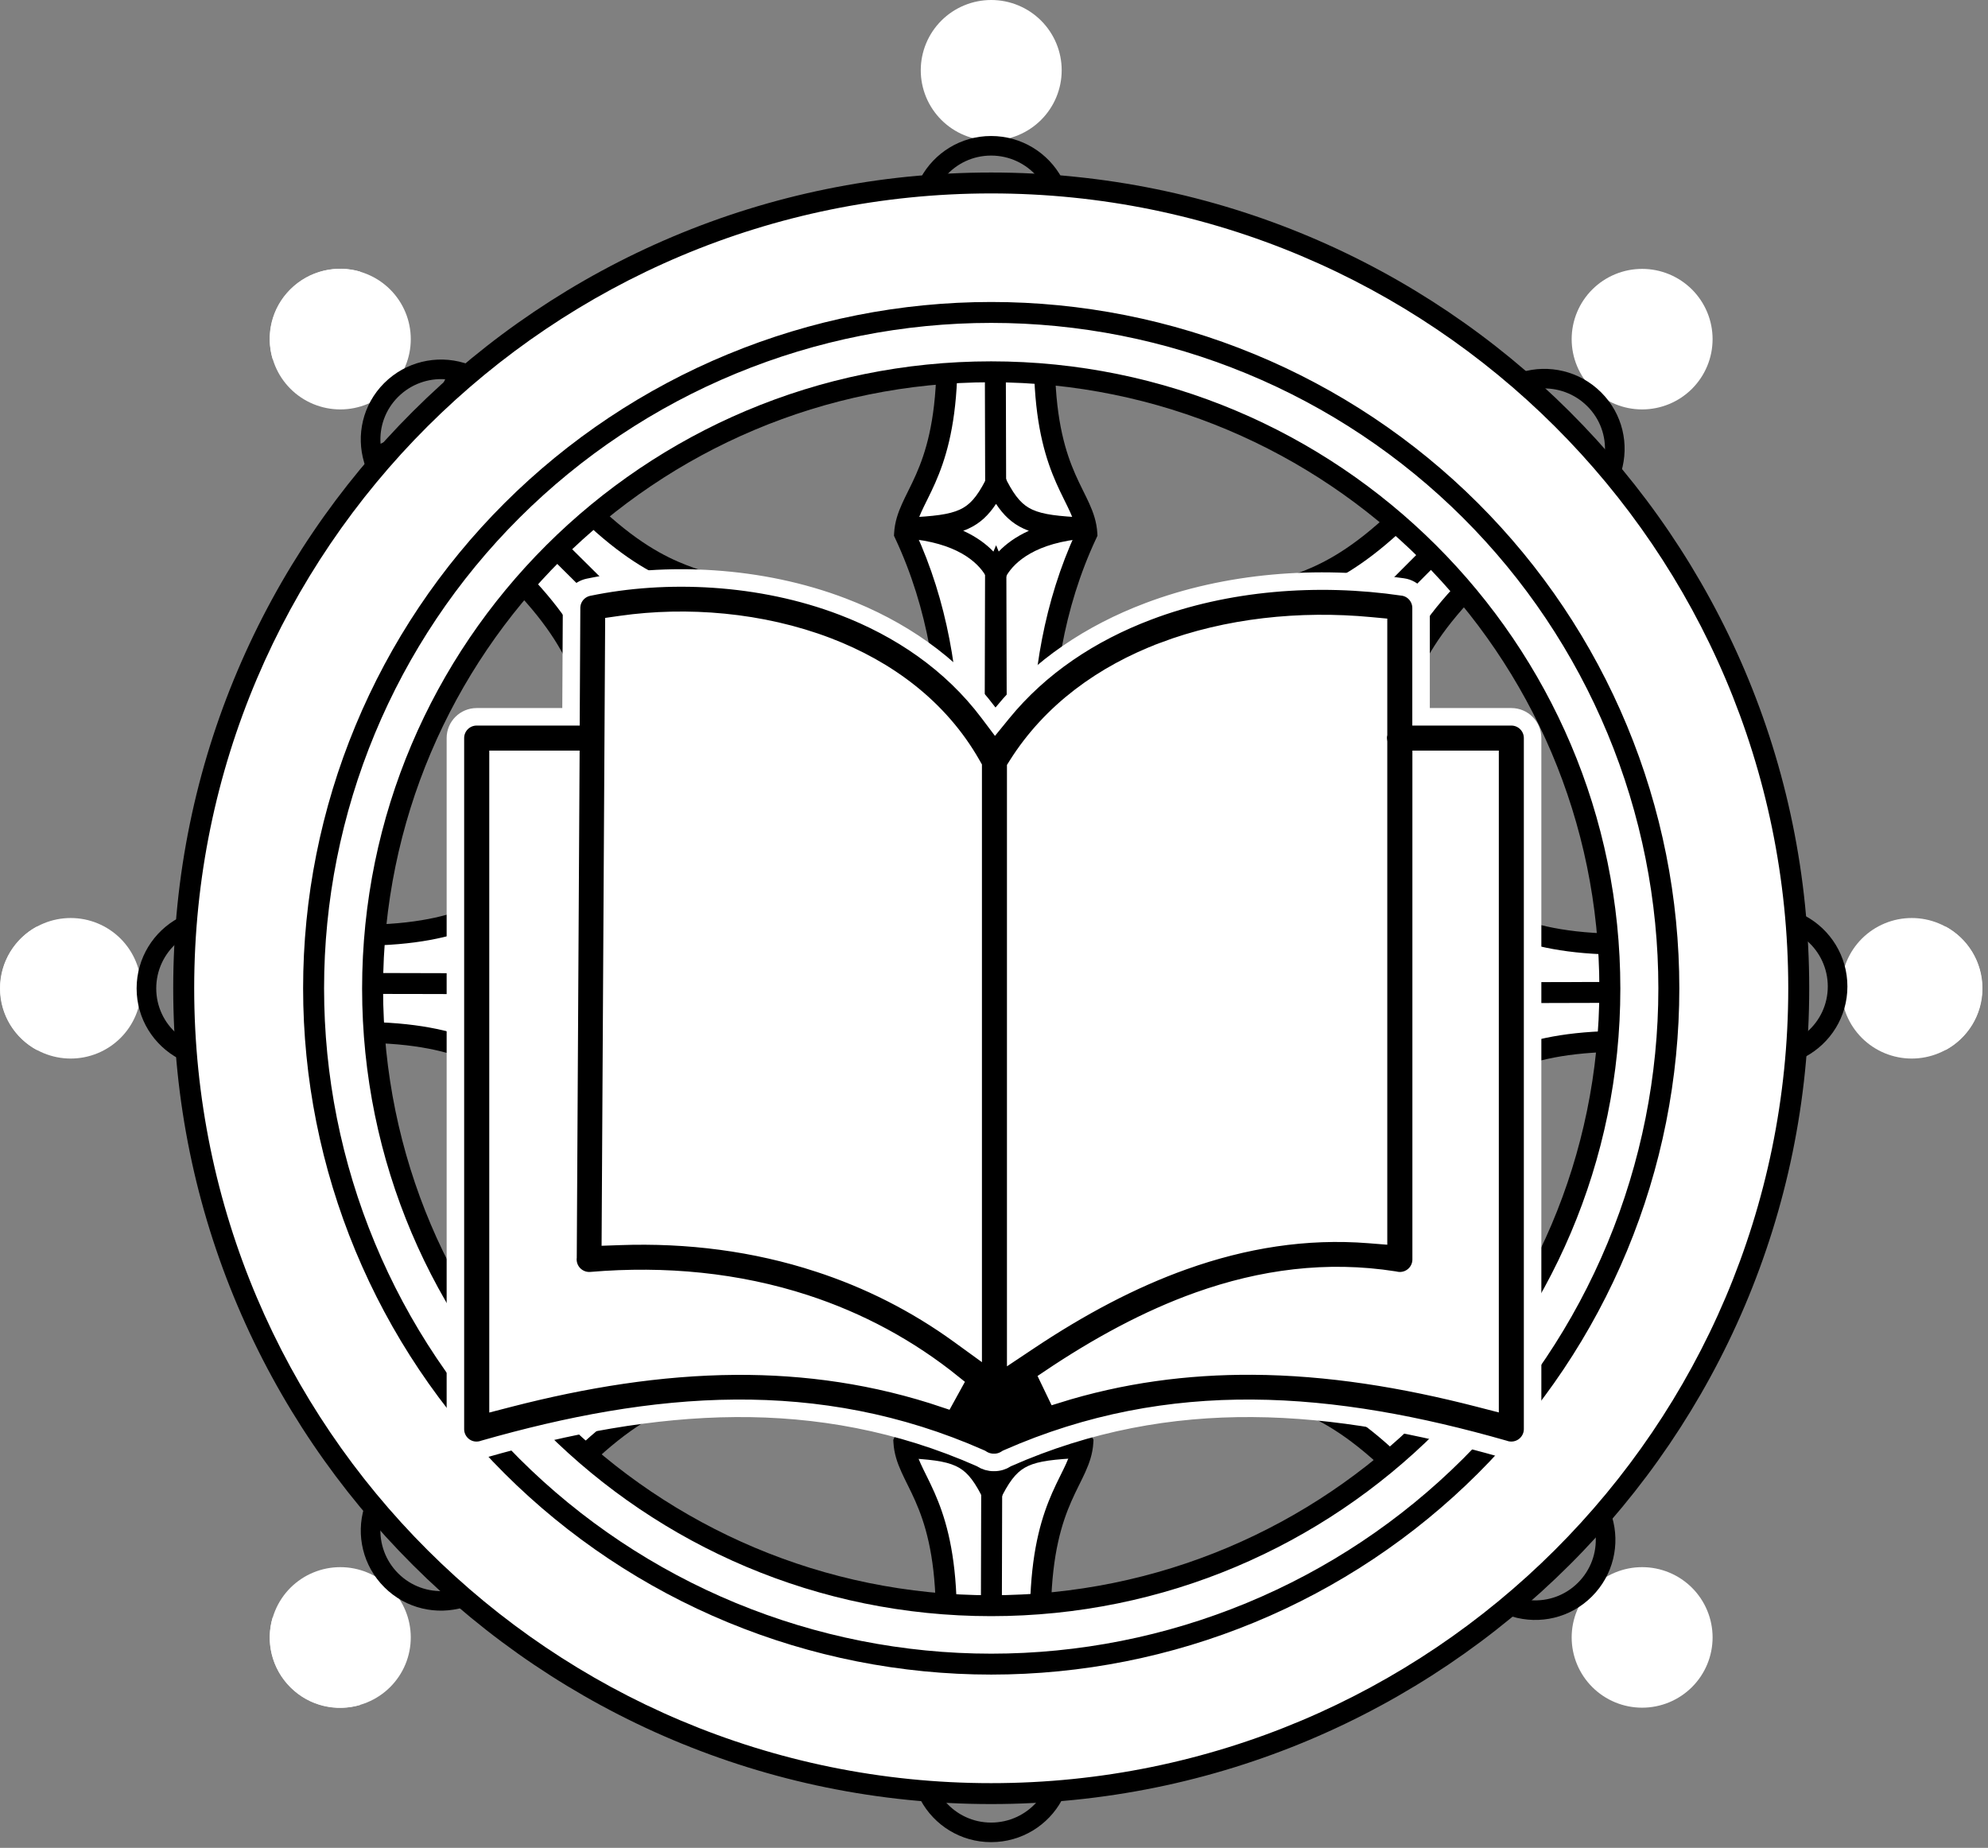 <svg width="227" height="211" viewBox="0 0 227 211" fill="none" xmlns="http://www.w3.org/2000/svg">
<rect x="0" y="0" width="227" height="211" fill="#808080" stroke="none"/>
<path fill-rule="evenodd" clip-rule="evenodd" d="M61.136 101.961C56.88 102.199 54.864 106.51 42.283 106.781L41.998 112.381L86.594 112.265L86.648 107.02C78.347 107.115 69.44 105.842 61.136 101.961Z" fill="white"/>
<path fill-rule="evenodd" clip-rule="evenodd" d="M61.37 100.752L61.644 100.88C69.742 104.665 78.459 105.92 86.634 105.826L87.857 105.812L87.779 113.456L40.739 113.578L41.143 105.611L42.257 105.587C48.391 105.455 51.885 104.344 54.35 103.265C54.976 102.991 55.544 102.716 56.088 102.449C56.157 102.415 56.226 102.381 56.295 102.347C56.761 102.117 57.222 101.89 57.672 101.688C58.718 101.218 59.796 100.84 61.069 100.769L61.37 100.752ZM43.422 107.939L43.258 111.184L85.409 111.074L85.438 108.218C77.455 108.18 68.934 106.86 60.918 103.176C60.173 103.259 59.474 103.497 58.655 103.865C58.247 104.048 57.828 104.255 57.358 104.486C57.288 104.52 57.218 104.555 57.147 104.59C56.597 104.861 55.99 105.156 55.312 105.452C52.722 106.585 49.201 107.696 43.422 107.939Z" fill="black"/>
<path fill-rule="evenodd" clip-rule="evenodd" d="M61.136 122.716C56.88 122.478 54.863 118.167 42.283 117.897L41.998 112.296L86.594 112.412L86.647 117.657C78.347 117.562 69.44 118.835 61.136 122.716Z" fill="white"/>
<path fill-rule="evenodd" clip-rule="evenodd" d="M40.739 111.099L87.779 111.221L87.857 118.865L86.634 118.851C78.459 118.757 69.742 120.012 61.644 123.797L61.37 123.925L61.069 123.908C59.796 123.837 58.718 123.459 57.672 122.989C57.222 122.787 56.761 122.56 56.295 122.33C56.226 122.296 56.157 122.262 56.088 122.228C55.544 121.961 54.976 121.686 54.35 121.412C51.885 120.333 48.391 119.222 42.257 119.09L41.143 119.066L40.739 111.099ZM43.258 113.493L43.422 116.738C49.201 116.981 52.722 118.092 55.312 119.225C55.99 119.522 56.597 119.816 57.147 120.087C57.218 120.122 57.288 120.157 57.358 120.191C57.828 120.422 58.247 120.629 58.655 120.812C59.474 121.18 60.173 121.418 60.918 121.501C68.934 117.817 77.455 116.497 85.438 116.459L85.409 113.603L43.258 113.493Z" fill="black"/>
<path fill-rule="evenodd" clip-rule="evenodd" d="M60.486 102.242C60.195 108.366 59.697 110.129 55.541 112.26C55.32 112.322 55.32 112.355 55.375 112.378C55.32 112.401 55.32 112.434 55.541 112.496C59.697 114.627 60.195 116.39 60.486 122.514C60.984 116.328 63.501 113.57 65.396 112.496C65.617 112.434 65.617 112.401 65.562 112.378C65.617 112.355 65.617 112.322 65.396 112.26C63.501 111.186 60.984 108.428 60.486 102.242Z" fill="white"/>
<path fill-rule="evenodd" clip-rule="evenodd" d="M59.29 102.186L61.679 102.147C62.141 107.883 64.394 110.27 65.884 111.162C65.913 111.172 65.943 111.183 65.972 111.195L65.972 111.195C66.029 111.218 66.214 111.293 66.389 111.452C66.482 111.537 66.657 111.721 66.742 112.017C66.777 112.139 66.792 112.261 66.789 112.378C66.792 112.496 66.777 112.617 66.742 112.74C66.657 113.036 66.482 113.22 66.389 113.304C66.214 113.464 66.029 113.539 65.972 113.561L65.972 113.561C65.943 113.573 65.913 113.584 65.884 113.594C64.394 114.486 62.141 116.874 61.679 122.609L59.29 122.57C59.143 119.466 58.942 117.734 58.376 116.507C57.867 115.406 57.001 114.599 55.086 113.606C55.046 113.592 55.005 113.578 54.965 113.561L54.964 113.561C54.908 113.539 54.722 113.464 54.548 113.304C54.454 113.22 54.28 113.036 54.195 112.74C54.159 112.617 54.145 112.496 54.148 112.378C54.145 112.261 54.159 112.139 54.195 112.017C54.28 111.721 54.454 111.537 54.547 111.452C54.722 111.293 54.908 111.218 54.964 111.195L54.965 111.195C55.005 111.179 55.046 111.164 55.086 111.151C57.001 110.158 57.867 109.35 58.376 108.249C58.942 107.023 59.143 105.29 59.29 102.186ZM60.8 108.638C60.724 108.848 60.641 109.051 60.55 109.248C59.986 110.469 59.154 111.38 58.014 112.183L58.482 112.378L58.014 112.573C59.154 113.376 59.986 114.287 60.55 115.508C60.641 115.705 60.724 115.908 60.8 116.118C61.48 114.625 62.314 113.503 63.177 112.679L62.455 112.378L63.177 112.078C62.314 111.253 61.48 110.132 60.8 108.638Z" fill="black"/>
<path fill-rule="evenodd" clip-rule="evenodd" d="M165.23 102.984C169.486 103.222 171.502 107.534 184.083 107.804L184.367 113.404L139.771 113.288L139.718 108.043C148.019 108.138 156.926 106.865 165.23 102.984Z" fill="white"/>
<path fill-rule="evenodd" clip-rule="evenodd" d="M164.995 101.775L165.297 101.792C166.57 101.863 167.647 102.241 168.694 102.711C169.143 102.913 169.605 103.14 170.071 103.37C170.14 103.404 170.209 103.438 170.278 103.472C170.822 103.739 171.389 104.015 172.016 104.289C174.48 105.367 177.975 106.478 184.109 106.61L185.222 106.634L185.627 114.602L138.586 114.479L138.509 106.835L139.732 106.849C147.906 106.943 156.624 105.688 164.722 101.903L164.995 101.775ZM165.447 104.2C157.432 107.883 148.91 109.203 140.927 109.241L140.956 112.098L183.108 112.207L182.943 108.962C177.165 108.72 173.644 107.609 171.054 106.475C170.376 106.179 169.769 105.884 169.219 105.613C169.147 105.578 169.077 105.544 169.008 105.509C168.538 105.278 168.118 105.071 167.711 104.888C166.892 104.521 166.193 104.282 165.447 104.2Z" fill="black"/>
<path fill-rule="evenodd" clip-rule="evenodd" d="M165.23 123.739C169.486 123.501 171.502 119.19 184.083 118.92L184.367 113.319L139.771 113.435L139.718 118.68C148.019 118.585 156.926 119.858 165.23 123.739Z" fill="white"/>
<path fill-rule="evenodd" clip-rule="evenodd" d="M185.627 112.122L185.222 120.089L184.109 120.113C177.975 120.245 174.48 121.356 172.016 122.435C171.389 122.709 170.822 122.984 170.278 123.252C170.209 123.286 170.14 123.32 170.071 123.354C169.605 123.583 169.143 123.81 168.694 124.012C167.647 124.482 166.57 124.86 165.297 124.931L164.995 124.948L164.722 124.82C156.624 121.036 147.906 119.78 139.732 119.874L138.509 119.888L138.586 112.244L185.627 112.122ZM140.956 114.626L140.927 117.482C148.91 117.52 157.432 118.84 165.447 122.524C166.193 122.441 166.892 122.203 167.711 121.835C168.118 121.652 168.538 121.446 169.008 121.214C169.077 121.18 169.147 121.145 169.219 121.11C169.769 120.84 170.376 120.545 171.054 120.248C173.644 119.115 177.165 118.004 182.943 117.761L183.108 114.516L140.956 114.626Z" fill="black"/>
<path fill-rule="evenodd" clip-rule="evenodd" d="M165.879 103.269C165.381 109.455 162.864 112.201 160.969 113.275C160.776 113.329 160.758 113.37 160.792 113.393L160.804 113.405C160.759 113.428 160.762 113.465 160.969 113.523C162.864 114.597 165.381 117.343 165.879 123.529C166.171 117.405 166.668 115.654 170.825 113.523C171.032 113.465 171.035 113.428 170.99 113.405C170.987 113.403 170.994 113.394 170.99 113.393C171.035 113.37 171.032 113.333 170.825 113.275C166.668 111.144 166.171 109.393 165.879 103.269Z" fill="white"/>
<path fill-rule="evenodd" clip-rule="evenodd" d="M160.479 112.178C161.97 111.287 164.224 108.911 164.686 103.174L167.075 103.212C167.223 106.317 167.423 108.046 167.99 109.269C168.498 110.367 169.364 111.173 171.282 112.167C171.322 112.18 171.364 112.196 171.406 112.213C171.472 112.241 171.645 112.316 171.811 112.467C171.95 112.594 172.229 112.931 172.213 113.399C172.229 113.867 171.95 114.204 171.811 114.331C171.645 114.482 171.472 114.557 171.406 114.584C171.364 114.602 171.322 114.617 171.282 114.631C169.364 115.625 168.498 116.43 167.99 117.529C167.423 118.752 167.223 120.481 167.075 123.585L164.686 123.624C164.224 117.887 161.97 115.511 160.479 114.619C160.449 114.609 160.418 114.597 160.388 114.584C160.322 114.557 160.149 114.482 159.984 114.331C159.843 114.203 159.562 113.862 159.581 113.389C159.581 113.385 159.581 113.381 159.581 113.377C159.579 112.824 159.931 112.507 160.042 112.418C160.191 112.298 160.354 112.223 160.479 112.178ZM170.414 112.346L170.436 112.335C170.435 112.335 170.434 112.336 170.433 112.336C170.429 112.338 170.422 112.342 170.414 112.346ZM168.535 113.325C167.301 112.492 166.41 111.553 165.816 110.27C165.725 110.073 165.642 109.87 165.566 109.66C164.798 111.345 163.832 112.555 162.852 113.399C163.832 114.243 164.798 115.452 165.566 117.138C165.642 116.928 165.725 116.725 165.816 116.528C166.382 115.306 167.216 114.396 168.361 113.593L168.172 113.514L168.535 113.325ZM170.383 114.434C170.407 114.448 170.425 114.457 170.433 114.461C170.434 114.462 170.435 114.463 170.436 114.463L170.439 114.457L170.385 114.435C170.371 114.426 170.357 114.418 170.343 114.409C170.357 114.418 170.371 114.427 170.383 114.434ZM170.44 114.458L170.437 114.463C170.419 114.454 170.402 114.445 170.385 114.435L170.383 114.434M161.38 114.451L161.358 114.463C161.359 114.463 161.36 114.462 161.361 114.461C161.365 114.459 161.372 114.456 161.38 114.451Z" fill="black"/>
<path fill-rule="evenodd" clip-rule="evenodd" d="M102.264 164.757C102.503 169.001 106.826 171.012 107.097 183.559L112.713 183.843L112.596 139.367L107.337 139.314C107.432 147.592 106.156 156.475 102.264 164.757Z" fill="white"/>
<path fill-rule="evenodd" clip-rule="evenodd" d="M107.074 138L114.738 138.077L114.861 184.991L106.872 184.588L106.848 183.477C106.716 177.36 105.602 173.875 104.52 171.417C104.246 170.792 103.97 170.226 103.701 169.683C103.667 169.614 103.633 169.546 103.599 169.477C103.369 169.012 103.141 168.552 102.939 168.103C102.467 167.06 102.088 165.985 102.017 164.716L102 164.415L102.128 164.143C105.923 156.066 107.182 147.372 107.088 139.22L107.074 138ZM109.486 140.412C109.448 148.373 108.124 156.872 104.431 164.866C104.514 165.609 104.753 166.307 105.122 167.123C105.305 167.53 105.512 167.948 105.745 168.417C105.779 168.486 105.813 168.556 105.849 168.627C106.12 169.176 106.416 169.781 106.713 170.457C107.849 173.04 108.963 176.552 109.207 182.315L112.46 182.479L112.35 140.441L109.486 140.412Z" fill="black"/>
<path fill-rule="evenodd" clip-rule="evenodd" d="M123.076 164.757C122.837 169.001 118.514 171.012 118.243 183.559L112.627 183.843L112.743 139.367L118.003 139.314C117.907 147.592 119.184 156.475 123.076 164.757Z" fill="white"/>
<path fill-rule="evenodd" clip-rule="evenodd" d="M119.787 138L119.773 139.22C119.679 147.372 120.938 156.066 124.733 164.143L124.861 164.415L124.844 164.716C124.773 165.985 124.394 167.06 123.923 168.103C123.72 168.552 123.492 169.012 123.262 169.477C123.228 169.546 123.194 169.614 123.16 169.683C122.892 170.226 122.616 170.792 122.341 171.417C121.259 173.875 120.145 177.36 120.013 183.477L119.989 184.588L112 184.991L112.123 138.077L119.787 138ZM114.511 140.441L114.401 182.479L117.655 182.315C117.898 176.552 119.012 173.04 120.148 170.457C120.446 169.781 120.741 169.176 121.013 168.627C121.048 168.556 121.083 168.486 121.117 168.417C121.349 167.948 121.556 167.53 121.74 167.123C122.108 166.307 122.347 165.609 122.43 164.866C118.737 156.872 117.413 148.373 117.375 140.412L114.511 140.441Z" fill="black"/>
<path fill-rule="evenodd" clip-rule="evenodd" d="M112.662 160.319C112.642 160.34 112.622 160.398 112.591 160.508C111.515 162.398 108.749 164.908 102.546 165.405C108.686 165.695 110.454 166.192 112.591 170.337C112.654 170.557 112.686 170.557 112.71 170.502C112.733 170.557 112.766 170.557 112.828 170.337C114.965 166.192 116.733 165.695 122.873 165.405C116.67 164.908 113.904 162.398 112.828 160.508C112.766 160.288 112.733 160.288 112.71 160.343C112.698 160.315 112.682 160.299 112.662 160.319Z" fill="white"/>
<path fill-rule="evenodd" clip-rule="evenodd" d="M113.308 159.003C113.206 158.996 113.099 159.002 112.988 159.024C112.666 159.089 112.457 159.264 112.351 159.373C112.155 159.575 112.073 159.806 112.058 159.848C112.057 159.85 112.056 159.853 112.056 159.853C112.049 159.872 112.043 159.891 112.036 159.911C111.139 161.397 108.744 163.639 103 164.099L102.5 165.5L103.039 166.481C106.152 166.629 107.889 166.829 109.118 167.394C110.223 167.901 111.032 168.765 112.028 170.675C112.041 170.714 112.056 170.755 112.072 170.795C112.095 170.851 112.17 171.037 112.33 171.211C112.415 171.304 112.599 171.478 112.897 171.563C113.019 171.599 113.141 171.613 113.259 171.61C113.377 171.613 113.499 171.599 113.621 171.563C113.918 171.478 114.103 171.304 114.188 171.211C114.347 171.037 114.422 170.852 114.445 170.796C114.461 170.755 114.476 170.714 114.49 170.675C115.485 168.765 116.295 167.901 117.399 167.394C118.629 166.829 120.366 166.629 123.479 166.481L123.518 164.099C117.766 163.638 115.373 161.392 114.478 159.905C114.468 159.876 114.457 159.847 114.445 159.818C114.423 159.762 114.347 159.576 114.188 159.402C114.103 159.309 113.918 159.135 113.621 159.05C113.515 159.019 113.41 159.004 113.308 159.003ZM112.958 162.605C112.131 163.465 111.006 164.298 109.509 164.976C109.719 165.052 109.923 165.134 110.12 165.225C111.345 165.788 112.258 166.617 113.063 167.754L113.259 167.288L113.454 167.754C114.26 166.617 115.173 165.788 116.397 165.225C116.595 165.134 116.798 165.052 117.009 164.976C115.511 164.298 114.387 163.466 113.56 162.605L113.259 163.325L112.958 162.605Z" fill="black"/>
<path fill-rule="evenodd" clip-rule="evenodd" d="M103.29 60.944C103.529 56.699 107.852 54.688 108.123 42.141L113.739 41.858L113.622 86.334L108.363 86.387C108.458 78.108 107.182 69.225 103.29 60.944Z" fill="white"/>
<path fill-rule="evenodd" clip-rule="evenodd" d="M114.939 40.602L114.816 87.515L107.152 87.593L107.166 86.373C107.26 78.22 106.001 69.526 102.206 61.45L102.078 61.177L102.095 60.877C102.166 59.607 102.545 58.533 103.016 57.489C103.219 57.041 103.447 56.581 103.677 56.116C103.711 56.047 103.745 55.978 103.779 55.909C104.047 55.367 104.323 54.801 104.598 54.176C105.679 51.718 106.794 48.233 106.926 42.116L106.95 41.005L114.939 40.602ZM109.284 43.278C109.041 49.041 107.927 52.552 106.791 55.135C106.493 55.811 106.198 56.417 105.926 56.965C105.891 57.037 105.856 57.107 105.822 57.176C105.59 57.645 105.383 58.063 105.199 58.469C104.831 59.286 104.592 59.983 104.509 60.727C108.202 68.72 109.526 77.219 109.564 85.18L112.428 85.152L112.538 43.114L109.284 43.278Z" fill="black"/>
<path fill-rule="evenodd" clip-rule="evenodd" d="M124.102 60.944C123.862 56.699 119.54 54.688 119.269 42.141L113.653 41.858L113.769 86.334L119.029 86.387C118.933 78.108 120.21 69.225 124.102 60.944Z" fill="white"/>
<path fill-rule="evenodd" clip-rule="evenodd" d="M112.453 40.602L120.442 41.005L120.466 42.116C120.598 48.233 121.712 51.718 122.793 54.176C123.068 54.801 123.344 55.367 123.612 55.909C123.647 55.978 123.681 56.047 123.715 56.116C123.945 56.581 124.173 57.041 124.375 57.489C124.846 58.533 125.225 59.607 125.297 60.877L125.314 61.177L125.186 61.45C121.39 69.526 120.132 78.22 120.226 86.373L120.24 87.593L112.575 87.515L112.453 40.602ZM114.853 43.114L114.963 85.152L117.827 85.18C117.865 77.219 119.189 68.72 122.883 60.727C122.8 59.983 122.561 59.286 122.192 58.469C122.008 58.063 121.801 57.645 121.569 57.176C121.535 57.107 121.5 57.037 121.465 56.965C121.194 56.417 120.898 55.811 120.601 55.135C119.464 52.552 118.35 49.041 118.107 43.278L114.853 43.114Z" fill="black"/>
<path fill-rule="evenodd" clip-rule="evenodd" d="M113.609 55.364C111.472 59.509 109.716 60.005 103.576 60.296C109.778 60.792 112.532 63.303 113.609 65.193C113.671 65.413 113.716 65.413 113.739 65.358C113.762 65.413 113.795 65.413 113.857 65.193C114.934 63.303 117.687 60.792 123.89 60.296C117.75 60.005 115.994 59.509 113.857 55.364C113.795 55.144 113.762 55.144 113.739 55.199C113.658 55.105 113.644 55.319 113.609 55.364Z" fill="white"/>
<path fill-rule="evenodd" clip-rule="evenodd" d="M114.97 54.91C115.966 56.821 116.773 57.684 117.874 58.191C119.1 58.756 120.834 58.956 123.947 59.103L123.986 61.486C118.236 61.946 115.853 64.192 114.958 65.679C114.948 65.708 114.937 65.738 114.925 65.767L114.925 65.767C114.902 65.823 114.827 66.008 114.668 66.183C114.583 66.276 114.398 66.45 114.101 66.535C113.977 66.57 113.854 66.585 113.735 66.582C113.631 66.584 113.524 66.573 113.417 66.547C113.149 66.481 112.967 66.341 112.865 66.245C112.679 66.069 112.589 65.874 112.557 65.801C112.539 65.761 112.524 65.722 112.51 65.683C111.616 64.195 109.234 61.947 103.48 61.486L103.519 59.103C106.632 58.956 108.365 58.756 109.592 58.191C110.698 57.682 111.508 56.813 112.51 54.883C112.517 54.861 112.527 54.834 112.538 54.804C112.555 54.759 112.591 54.671 112.652 54.573C112.704 54.488 112.837 54.291 113.091 54.144C113.249 54.053 113.424 54 113.603 53.985C113.762 53.963 113.931 53.972 114.101 54.021C114.398 54.106 114.583 54.28 114.668 54.373C114.827 54.548 114.902 54.733 114.925 54.789L114.925 54.789C114.942 54.83 114.956 54.87 114.97 54.91ZM112.487 54.96C112.486 54.962 112.486 54.961 112.487 54.959ZM113.733 57.537C112.88 58.825 111.921 59.749 110.595 60.359C110.398 60.45 110.195 60.533 109.984 60.608C111.484 61.289 112.609 62.124 113.434 62.987L113.739 62.259L114.04 62.978C114.865 62.118 115.987 61.286 117.482 60.608C117.271 60.533 117.068 60.45 116.871 60.359C115.545 59.749 114.586 58.825 113.733 57.537ZM112.636 64.894C112.637 64.891 112.638 64.887 112.64 64.883L112.636 64.894Z" fill="black"/>
<path fill-rule="evenodd" clip-rule="evenodd" d="M68.659 141.797C65.819 144.967 67.45 149.437 58.745 158.5L62.515 162.661L93.967 131.13L90.286 127.383C84.484 133.304 77.283 138.685 68.659 141.797Z" fill="white"/>
<path fill-rule="evenodd" clip-rule="evenodd" d="M90.285 125.676L95.65 131.136L62.474 164.395L57.111 158.476L57.881 157.674C62.125 153.255 63.808 150.005 64.786 147.505C65.035 146.869 65.241 146.274 65.436 145.701C65.46 145.629 65.485 145.556 65.51 145.483C65.677 144.992 65.842 144.506 66.016 144.046C66.423 142.976 66.917 141.949 67.766 141.001L67.968 140.777L68.252 140.674C76.662 137.64 83.716 132.38 89.43 126.549L90.285 125.676ZM90.28 129.083C84.609 134.686 77.647 139.762 69.367 142.81C68.899 143.394 68.573 144.055 68.255 144.893C68.097 145.31 67.947 145.751 67.778 146.247C67.754 146.32 67.728 146.394 67.703 146.469C67.506 147.048 67.285 147.685 67.016 148.372C65.989 151 64.287 154.269 60.373 158.515L62.557 160.926L92.285 131.123L90.28 129.083Z" fill="black"/>
<path fill-rule="evenodd" clip-rule="evenodd" d="M83.375 156.473C80.197 159.306 75.714 157.679 66.627 166.36L62.455 162.6L94.071 131.233L97.828 134.905C91.891 140.691 86.495 147.873 83.375 156.473Z" fill="white"/>
<path fill-rule="evenodd" clip-rule="evenodd" d="M94.065 129.556L99.539 134.906L98.664 135.758C92.818 141.457 87.543 148.492 84.501 156.879L84.398 157.163L84.173 157.363C83.222 158.21 82.192 158.703 81.12 159.109C80.658 159.283 80.171 159.448 79.678 159.614C79.606 159.639 79.533 159.663 79.46 159.688C78.885 159.882 78.289 160.088 77.652 160.336C75.144 161.311 71.885 162.99 67.455 167.222L66.65 167.991L60.715 162.642L94.065 129.556ZM94.078 132.911L64.194 162.559L66.611 164.737C70.869 160.834 74.147 159.136 76.782 158.111C77.471 157.843 78.109 157.623 78.69 157.427C78.766 157.401 78.84 157.376 78.913 157.351C79.41 157.184 79.853 157.034 80.271 156.876C81.11 156.559 81.774 156.234 82.359 155.767C85.416 147.51 90.505 140.567 96.123 134.91L94.078 132.911Z" fill="black"/>
<path fill-rule="evenodd" clip-rule="evenodd" d="M68.401 142.455C72.537 146.991 73.438 148.589 72.01 153.028C71.898 153.227 71.919 153.251 71.975 153.228C71.952 153.283 71.976 153.304 72.176 153.193C76.626 151.768 78.217 152.667 82.765 156.792C78.731 152.066 78.566 148.338 79.145 146.243C79.248 146.058 79.227 146.029 79.18 146.042C79.203 145.987 79.179 145.966 78.979 146.077C76.877 146.655 73.14 146.478 68.401 142.455Z" fill="white"/>
<path fill-rule="evenodd" clip-rule="evenodd" d="M67.516 143.258L69.177 141.546C73.571 145.276 76.858 145.377 78.545 144.957C78.571 144.944 78.598 144.932 78.626 144.92L78.626 144.92C78.68 144.896 78.859 144.82 79.087 144.806C79.207 144.798 79.458 144.799 79.731 144.94C79.896 145.025 80.032 145.143 80.135 145.279C80.404 145.599 80.423 145.983 80.414 146.14C80.401 146.354 80.334 146.521 80.307 146.588C80.295 146.617 80.282 146.645 80.269 146.672C79.846 148.356 79.936 151.636 83.677 156.018L81.96 157.675C79.653 155.583 78.286 154.499 77.018 154.031C75.881 153.611 74.699 153.65 72.641 154.298C72.605 154.316 72.568 154.334 72.529 154.35L72.528 154.35C72.474 154.374 72.296 154.45 72.068 154.465C71.948 154.472 71.697 154.471 71.424 154.331C71.302 154.267 71.196 154.186 71.107 154.094C71.014 154.005 70.933 153.899 70.869 153.777C70.728 153.505 70.727 153.255 70.735 153.135C70.749 152.907 70.826 152.73 70.849 152.676L70.85 152.675C70.866 152.637 70.884 152.599 70.902 152.563C71.552 150.512 71.591 149.33 71.169 148.192C70.7 146.924 69.612 145.558 67.516 143.258ZM73.159 146.757C73.254 146.959 73.34 147.161 73.415 147.364C73.883 148.626 73.941 149.856 73.704 151.229L74.171 151.037L73.98 151.503C75.354 151.267 76.586 151.325 77.85 151.792C78.052 151.867 78.254 151.952 78.456 152.046C77.843 150.412 77.652 148.952 77.711 147.712L77.128 147.881L77.28 147.513C76.085 147.538 74.699 147.334 73.159 146.757ZM79.493 147.195C79.501 147.192 79.507 147.191 79.511 147.189C79.513 147.189 79.514 147.189 79.515 147.188L79.493 147.195Z" fill="black"/>
<path fill-rule="evenodd" clip-rule="evenodd" d="M142.99 69.113C146.169 66.28 150.651 67.907 159.739 59.226L163.911 62.986L132.294 94.353L128.538 90.681C134.475 84.895 139.87 77.713 142.99 69.113Z" fill="white"/>
<path fill-rule="evenodd" clip-rule="evenodd" d="M159.715 57.596L165.65 62.944L132.3 96.031L126.826 90.68L127.701 89.828C133.548 84.129 138.822 77.094 141.865 68.707L141.967 68.424L142.193 68.223C143.143 67.376 144.173 66.883 145.246 66.478C145.707 66.303 146.195 66.138 146.687 65.972C146.76 65.948 146.832 65.923 146.905 65.898C147.48 65.704 148.076 65.498 148.714 65.25C151.221 64.275 154.48 62.596 158.911 58.364L159.715 57.596ZM159.754 60.849C155.496 64.752 152.219 66.45 149.584 67.475C148.894 67.743 148.256 67.963 147.675 68.159C147.6 68.185 147.525 68.21 147.452 68.235C146.956 68.403 146.513 68.552 146.095 68.71C145.255 69.028 144.591 69.352 144.006 69.819C140.95 78.076 135.86 85.019 130.242 90.676L132.288 92.675L162.171 63.028L159.754 60.849Z" fill="black"/>
<path fill-rule="evenodd" clip-rule="evenodd" d="M157.706 83.789C160.547 80.619 158.916 76.149 167.62 67.086L163.85 62.925L132.398 94.457L136.08 98.203C141.882 92.282 149.083 86.901 157.706 83.789Z" fill="white"/>
<path fill-rule="evenodd" clip-rule="evenodd" d="M163.892 61.191L169.255 67.11L168.485 67.912C164.241 72.331 162.558 75.581 161.58 78.082C161.331 78.717 161.125 79.312 160.93 79.885C160.905 79.957 160.88 80.03 160.856 80.103C160.689 80.594 160.524 81.08 160.349 81.54C159.942 82.61 159.448 83.637 158.599 84.585L158.398 84.809L158.114 84.912C149.704 87.946 142.65 93.206 136.936 99.037L136.081 99.91L130.716 94.45L163.892 61.191ZM134.081 94.463L136.085 96.503C141.757 90.9 148.719 85.824 156.998 82.776C157.467 82.192 157.792 81.531 158.11 80.694C158.269 80.276 158.419 79.835 158.587 79.339C158.612 79.266 158.637 79.192 158.663 79.117C158.86 78.538 159.08 77.901 159.349 77.214C160.377 74.586 162.079 71.317 165.993 67.071L163.808 64.66L134.081 94.463Z" fill="black"/>
<path fill-rule="evenodd" clip-rule="evenodd" d="M143.648 68.85C147.682 73.576 147.86 77.304 147.281 79.4C147.169 79.599 147.19 79.623 147.245 79.6C147.222 79.655 147.246 79.676 147.446 79.565C149.548 78.987 153.286 79.164 158.024 83.187C153.888 78.652 152.987 77.053 154.415 72.615C154.527 72.415 154.506 72.391 154.451 72.414C154.463 72.368 154.433 72.347 154.25 72.449C149.799 73.874 148.196 72.975 143.648 68.85Z" fill="white"/>
<path fill-rule="evenodd" clip-rule="evenodd" d="M142.737 69.624L144.454 67.967C146.76 70.058 148.13 71.142 149.401 71.611C150.542 72.031 151.728 71.992 153.787 71.343C153.825 71.325 153.864 71.307 153.905 71.29C153.973 71.262 154.139 71.197 154.352 71.184C154.505 71.175 154.874 71.192 155.192 71.443C155.338 71.549 155.465 71.69 155.556 71.865C155.697 72.137 155.698 72.387 155.691 72.507C155.676 72.735 155.599 72.912 155.576 72.966L155.576 72.967C155.559 73.005 155.542 73.043 155.524 73.079C154.874 75.131 154.835 76.312 155.256 77.451C155.726 78.718 156.813 80.085 158.91 82.384L157.248 84.096C152.855 80.366 149.567 80.266 147.88 80.685C147.854 80.698 147.827 80.71 147.8 80.722L147.799 80.722C147.745 80.746 147.567 80.822 147.338 80.837C147.218 80.844 146.967 80.843 146.695 80.702C146.572 80.639 146.466 80.558 146.377 80.466C146.285 80.377 146.204 80.271 146.14 80.149C145.999 79.877 145.998 79.627 146.005 79.507C146.02 79.279 146.097 79.102 146.12 79.048L146.12 79.047C146.132 79.02 146.144 78.993 146.157 78.967C146.578 77.284 146.477 74.006 142.737 69.624ZM147.962 73.595C148.54 75.131 148.746 76.513 148.72 77.705L149.442 77.409L149.146 78.129C150.34 78.104 151.726 78.309 153.266 78.885C153.171 78.683 153.086 78.481 153.01 78.278C152.543 77.016 152.485 75.786 152.721 74.414L152.65 74.443L152.749 74.083C151.25 74.381 149.928 74.351 148.571 73.851C148.367 73.775 148.164 73.69 147.962 73.595ZM153.292 72.113C153.294 72.108 153.295 72.104 153.296 72.101L153.292 72.113Z" fill="black"/>
<path fill-rule="evenodd" clip-rule="evenodd" d="M142.265 157.197C145.443 160.029 149.926 158.403 159.013 167.084L163.185 163.324L131.569 131.957L127.812 135.628C133.749 141.415 139.145 148.596 142.265 157.197Z" fill="white"/>
<path fill-rule="evenodd" clip-rule="evenodd" d="M131.575 130.279L164.925 163.365L158.99 168.714L158.185 167.946C153.755 163.713 150.496 162.035 147.988 161.059C147.351 160.811 146.755 160.606 146.18 160.411C146.107 160.387 146.034 160.362 145.962 160.337C145.469 160.171 144.982 160.006 144.521 159.832C143.448 159.426 142.418 158.934 141.467 158.087L141.242 157.886L141.139 157.603C138.097 149.216 132.822 142.18 126.976 136.482L126.101 135.629L131.575 130.279ZM129.517 135.634C135.135 141.29 140.224 148.233 143.281 156.49C143.866 156.958 144.53 157.282 145.369 157.599C145.787 157.757 146.23 157.907 146.727 158.075C146.8 158.1 146.874 158.125 146.95 158.15C147.531 158.347 148.169 158.566 148.858 158.835C151.493 159.86 154.771 161.557 159.029 165.461L161.446 163.282L131.563 133.635L129.517 135.634Z" fill="black"/>
<path fill-rule="evenodd" clip-rule="evenodd" d="M156.981 142.52C159.821 145.69 158.19 150.16 166.895 159.223L163.125 163.384L131.673 131.853L135.354 128.107C141.156 134.028 148.357 139.409 156.981 142.52Z" fill="white"/>
<path fill-rule="evenodd" clip-rule="evenodd" d="M135.355 126.4L136.21 127.272C141.924 133.103 148.978 138.363 157.388 141.398L157.672 141.5L157.874 141.725C158.723 142.673 159.217 143.7 159.624 144.77C159.798 145.23 159.964 145.716 160.13 146.207C160.155 146.279 160.18 146.352 160.204 146.425C160.399 146.998 160.605 147.592 160.854 148.228C161.832 150.729 163.515 153.979 167.759 158.398L168.53 159.2L163.166 165.119L129.991 131.859L135.355 126.4ZM133.355 131.847L163.083 161.649L165.267 159.239C161.353 154.992 159.652 151.724 158.624 149.096C158.355 148.408 158.134 147.772 157.937 147.192C157.912 147.117 157.886 147.043 157.862 146.97C157.693 146.475 157.543 146.033 157.385 145.616C157.067 144.779 156.741 144.117 156.273 143.533C147.993 140.485 141.031 135.409 135.36 129.807L133.355 131.847Z" fill="black"/>
<path fill-rule="evenodd" clip-rule="evenodd" d="M157.302 143.127C152.564 147.151 148.826 147.315 146.725 146.738C146.54 146.635 146.51 146.656 146.524 146.703C146.468 146.68 146.435 146.716 146.547 146.915C147.126 149.011 146.961 152.727 142.927 157.453C147.475 153.328 149.066 152.441 153.516 153.865C153.716 153.977 153.752 153.944 153.729 153.889C153.776 153.902 153.797 153.873 153.694 153.688C152.265 149.25 153.167 147.663 157.302 143.127Z" fill="white"/>
<path fill-rule="evenodd" clip-rule="evenodd" d="M147.155 145.617C148.844 146.039 152.133 145.949 156.526 142.218L158.188 143.931C156.091 146.231 155.004 147.595 154.534 148.859C154.113 149.994 154.152 151.173 154.803 153.227C154.821 153.264 154.839 153.303 154.856 153.343C154.883 153.41 154.95 153.577 154.963 153.791C154.972 153.949 154.953 154.338 154.677 154.661C154.585 154.78 154.47 154.883 154.335 154.962C154.108 155.096 153.89 155.128 153.751 155.133C153.495 155.142 153.294 155.071 153.213 155.041C153.157 155.019 153.104 154.996 153.055 154.972C150.993 154.322 149.81 154.28 148.672 154.699C147.405 155.164 146.038 156.245 143.732 158.336L142.015 156.679C145.758 152.294 145.846 149.025 145.422 147.343C145.404 147.303 145.386 147.261 145.369 147.218C145.339 147.137 145.267 146.936 145.276 146.681C145.282 146.542 145.313 146.325 145.447 146.099C145.527 145.964 145.63 145.849 145.75 145.757C146.073 145.482 146.464 145.463 146.622 145.473C146.837 145.486 147.004 145.552 147.071 145.579C147.1 145.591 147.128 145.604 147.155 145.617ZM147.988 148.594L148.367 148.749L148.198 148.168C149.442 148.227 150.906 148.037 152.544 147.425C152.449 147.626 152.364 147.828 152.289 148.03C151.791 149.372 151.757 150.678 152.049 152.158L151.677 152.05L151.73 152.178C150.349 151.938 149.113 151.992 147.844 152.458C147.641 152.533 147.438 152.617 147.236 152.712C147.815 151.172 148.017 149.787 147.988 148.594ZM154.042 152.736L154.064 152.743C154.063 152.742 154.061 152.742 154.06 152.742C154.056 152.74 154.05 152.739 154.042 152.736ZM147.679 146.39C147.677 146.383 147.675 146.377 147.674 146.373C147.674 146.371 147.673 146.37 147.673 146.369L147.679 146.39Z" fill="black"/>
<path fill-rule="evenodd" clip-rule="evenodd" d="M69.385 83.066C66.544 79.896 68.175 75.425 59.471 66.363L63.241 62.202L94.693 93.733L91.011 97.479C85.209 91.558 78.008 86.177 69.385 83.066Z" fill="white"/>
<path fill-rule="evenodd" clip-rule="evenodd" d="M63.199 60.467L96.375 93.727L91.01 99.186L90.155 98.314C84.441 92.483 77.387 87.223 68.977 84.189L68.693 84.086L68.492 83.861C67.642 82.913 67.149 81.886 66.742 80.816C66.567 80.356 66.402 79.87 66.235 79.379C66.21 79.307 66.186 79.234 66.161 79.161C65.966 78.588 65.76 77.994 65.511 77.358C64.533 74.857 62.85 71.607 58.606 67.188L57.836 66.386L63.199 60.467ZM63.282 63.937L61.098 66.347C65.012 70.594 66.714 73.862 67.742 76.49C68.011 77.178 68.231 77.814 68.428 78.394C68.454 78.469 68.479 78.543 68.504 78.616C68.672 79.111 68.822 79.553 68.981 79.97C69.299 80.807 69.624 81.469 70.093 82.053C78.372 85.101 85.334 90.177 91.005 95.779L93.01 93.739L63.282 63.937Z" fill="black"/>
<path fill-rule="evenodd" clip-rule="evenodd" d="M84.101 68.389C80.922 65.557 76.44 67.183 67.352 58.502L63.18 62.262L94.797 93.629L98.553 89.958C92.616 84.171 87.221 76.99 84.101 68.389Z" fill="white"/>
<path fill-rule="evenodd" clip-rule="evenodd" d="M67.376 56.872L68.18 57.64C72.611 61.873 75.87 63.551 78.377 64.527C79.015 64.775 79.611 64.98 80.186 65.175C80.258 65.199 80.331 65.224 80.404 65.249C80.896 65.415 81.384 65.579 81.845 65.754C82.918 66.159 83.948 66.652 84.898 67.499L85.124 67.7L85.226 67.983C88.269 76.37 93.543 83.406 99.39 89.104L100.265 89.957L94.79 95.307L61.441 62.221L67.376 56.872ZM64.92 62.304L94.803 91.951L96.849 89.952C91.231 84.296 86.141 77.353 83.085 69.096C82.499 68.628 81.836 68.304 80.996 67.987C80.578 67.829 80.135 67.679 79.638 67.511C79.565 67.486 79.491 67.461 79.416 67.436C78.835 67.239 78.197 67.02 77.507 66.751C74.872 65.726 71.595 64.029 67.337 60.125L64.92 62.304Z" fill="black"/>
<path fill-rule="evenodd" clip-rule="evenodd" d="M83.499 68.072C78.951 72.196 77.348 73.095 72.897 71.671C72.697 71.559 72.674 71.58 72.696 71.635C72.641 71.612 72.62 71.636 72.732 71.836C74.16 76.274 73.259 77.873 69.123 82.409C73.861 78.385 77.599 78.209 79.701 78.786C79.901 78.898 79.925 78.876 79.902 78.821C79.957 78.844 79.978 78.82 79.866 78.621C79.288 76.525 79.465 72.797 83.499 68.072Z" fill="white"/>
<path fill-rule="evenodd" clip-rule="evenodd" d="M77.747 70.832C79.017 70.364 80.388 69.279 82.693 67.188L84.41 68.846C80.67 73.227 80.569 76.506 80.99 78.188C81.003 78.214 81.015 78.241 81.027 78.268L81.027 78.269C81.051 78.323 81.127 78.501 81.142 78.729C81.149 78.848 81.148 79.099 81.007 79.37C80.944 79.493 80.862 79.598 80.77 79.687C80.681 79.779 80.575 79.86 80.452 79.924C80.18 80.065 79.929 80.066 79.809 80.058C79.58 80.043 79.402 79.967 79.348 79.944L79.347 79.943C79.32 79.932 79.293 79.919 79.267 79.907C77.58 79.487 74.292 79.588 69.899 83.318L68.237 81.605C70.334 79.306 71.421 77.939 71.891 76.672C72.313 75.534 72.273 74.352 71.624 72.3C71.606 72.264 71.588 72.227 71.571 72.189L71.571 72.188C71.548 72.134 71.471 71.956 71.457 71.728C71.449 71.608 71.45 71.358 71.591 71.086C71.655 70.964 71.736 70.858 71.829 70.77C71.917 70.677 72.023 70.596 72.146 70.533C72.418 70.392 72.669 70.391 72.789 70.399C73.018 70.413 73.196 70.49 73.25 70.513L73.251 70.513C73.29 70.53 73.327 70.547 73.363 70.566C75.42 71.213 76.606 71.253 77.747 70.832ZM74.426 73.635C74.663 75.007 74.604 76.238 74.137 77.5C74.062 77.703 73.976 77.905 73.881 78.107C75.421 77.53 76.807 77.325 78.001 77.35L77.705 76.63L78.427 76.926C78.401 75.735 78.607 74.353 79.185 72.817C78.983 72.912 78.78 72.997 78.576 73.072C77.311 73.538 76.077 73.596 74.701 73.36L74.893 73.826L74.426 73.635Z" fill="black"/>
<path fill-rule="evenodd" clip-rule="evenodd" d="M121.229 8.024C121.229 9.078 121.021 10.121 120.616 11.095C120.212 12.068 119.619 12.953 118.872 13.698C118.125 14.443 117.238 15.034 116.262 15.437C115.286 15.841 114.24 16.048 113.183 16.048C112.127 16.048 111.08 15.841 110.104 15.437C109.128 15.034 108.241 14.443 107.494 13.698C106.747 12.953 106.154 12.068 105.75 11.095C105.346 10.121 105.137 9.078 105.137 8.024C105.137 6.97 105.346 5.927 105.75 4.953C106.154 3.98 106.747 3.095 107.494 2.35C108.241 1.605 109.128 1.014 110.104 0.611C111.08 0.208 112.127 0 113.183 0C114.24 0 115.286 0.208 116.262 0.611C117.238 1.014 118.125 1.605 118.872 2.35C119.619 3.095 120.212 3.98 120.616 4.953C121.021 5.927 121.229 6.97 121.229 8.024V8.024Z" fill="white"/>
<path fill-rule="evenodd" clip-rule="evenodd" d="M105.119 20.329C106.665 17.471 109.679 15.53 113.17 15.53C116.657 15.53 119.699 17.467 121.248 20.329L122.027 21.77L120.398 21.968C116.971 22.386 114.317 25.285 114.317 28.807C114.317 29.992 114.627 31.103 115.164 32.088L115.947 33.526L114.319 33.73C113.923 33.779 113.535 33.791 113.17 33.791C112.805 33.791 112.417 33.779 112.021 33.73L110.392 33.526L111.176 32.088C111.713 31.103 112.023 29.992 112.023 28.807C112.023 25.293 109.38 22.396 105.965 21.968L104.342 21.765L105.119 20.329ZM107.959 20.135C110.202 20.87 112.065 22.441 113.17 24.48C114.279 22.436 116.15 20.863 118.401 20.132C117.13 18.679 115.256 17.765 113.17 17.765C111.086 17.765 109.226 18.679 107.959 20.135Z" fill="black"/>
<path fill-rule="evenodd" clip-rule="evenodd" d="M113.17 201.4C112.065 203.439 110.202 205.01 107.959 205.745C109.226 207.201 111.086 208.116 113.17 208.116C115.256 208.116 117.13 207.201 118.401 205.748C116.15 205.017 114.279 203.445 113.17 201.4ZM112.021 192.151C112.417 192.101 112.805 192.089 113.17 192.089C113.535 192.089 113.923 192.101 114.319 192.151L115.947 192.354L115.164 193.793C114.627 194.777 114.317 195.888 114.317 197.074C114.317 200.595 116.971 203.494 120.398 203.912L122.027 204.111L121.248 205.551C119.699 208.414 116.657 210.35 113.17 210.35C109.679 210.35 106.665 208.41 105.119 205.551L104.342 204.116L105.965 203.912C109.38 203.484 112.023 200.588 112.023 197.074C112.023 195.888 111.713 194.777 111.176 193.793L110.392 192.354L112.021 192.151Z" fill="black"/>
<path fill-rule="evenodd" clip-rule="evenodd" d="M8.073 104.826C9.13 104.826 10.176 105.033 11.152 105.437C12.128 105.84 13.015 106.431 13.762 107.176C14.509 107.921 15.102 108.806 15.506 109.779C15.911 110.753 16.119 111.796 16.119 112.85C16.119 113.903 15.911 114.947 15.506 115.92C15.102 116.894 14.509 117.778 13.762 118.524C13.015 119.269 12.128 119.86 11.152 120.263C10.176 120.666 9.13 120.874 8.073 120.874C7.016 120.874 5.97 120.666 4.994 120.263C4.018 119.86 3.131 119.269 2.384 118.524C1.637 117.778 1.044 116.894 0.64 115.92C0.235 114.947 0.027 113.903 0.027 112.85C0.027 111.796 0.235 110.753 0.64 109.779C1.044 108.806 1.637 107.921 2.384 107.176C3.131 106.431 4.018 105.84 4.994 105.437C5.97 105.033 7.016 104.826 8.073 104.826V104.826Z" fill="white"/>
<path fill-rule="evenodd" clip-rule="evenodd" d="M0 112.864C0 115.917 1.704 118.554 4.223 119.91C4.722 115.956 8.093 112.89 12.192 112.89C13.58 112.89 14.877 113.252 16.017 113.87C16.059 113.54 16.07 113.205 16.07 112.864C16.07 112.523 16.059 112.187 16.017 111.857C14.877 112.475 13.58 112.837 12.192 112.837C8.084 112.837 4.71 109.758 4.223 105.791C1.704 107.147 0 109.81 0 112.864Z" fill="white"/>
<path fill-rule="evenodd" clip-rule="evenodd" d="M21.856 104.03L22.055 105.655C22.474 109.073 25.381 111.72 28.912 111.72C30.101 111.72 31.215 111.411 32.202 110.876L33.644 110.094L33.848 111.718C33.898 112.113 33.91 112.5 33.91 112.864C33.91 113.228 33.898 113.615 33.848 114.009L33.644 115.634L32.202 114.852C31.215 114.317 30.101 114.007 28.912 114.007C25.388 114.007 22.484 116.644 22.055 120.05L21.851 121.668L20.411 120.893C17.545 119.351 15.6 116.345 15.6 112.864C15.6 109.386 17.541 106.352 20.411 104.808L21.856 104.03ZM20.214 107.647C18.757 108.915 17.84 110.784 17.84 112.864C17.84 114.943 18.757 116.798 20.217 118.06C20.954 115.824 22.529 113.966 24.574 112.864C22.524 111.757 20.947 109.892 20.214 107.647Z" fill="black"/>
<path fill-rule="evenodd" clip-rule="evenodd" d="M218.292 104.826C217.236 104.826 216.19 105.033 215.214 105.437C214.237 105.84 213.35 106.431 212.603 107.176C211.856 107.921 211.264 108.806 210.859 109.779C210.455 110.753 210.247 111.796 210.247 112.85C210.247 113.903 210.455 114.947 210.859 115.92C211.264 116.894 211.856 117.778 212.603 118.524C213.35 119.269 214.237 119.86 215.214 120.263C216.19 120.666 217.236 120.874 218.292 120.874C219.349 120.874 220.395 120.666 221.371 120.263C222.348 119.86 223.235 119.269 223.982 118.524C224.729 117.778 225.321 116.894 225.726 115.92C226.13 114.947 226.338 113.903 226.338 112.85C226.338 111.796 226.13 110.753 225.726 109.779C225.321 108.806 224.729 107.921 223.982 107.176C223.235 106.431 222.348 105.84 221.371 105.437C220.395 105.033 219.349 104.826 218.292 104.826V104.826Z" fill="white"/>
<path fill-rule="evenodd" clip-rule="evenodd" d="M226.366 112.864C226.366 115.917 224.662 118.554 222.143 119.91C221.645 115.956 218.273 112.89 214.174 112.89C212.786 112.89 211.49 113.252 210.349 113.87C210.308 113.54 210.296 113.205 210.296 112.864C210.296 112.523 210.308 112.187 210.349 111.857C211.49 112.475 212.786 112.837 214.174 112.837C218.282 112.837 221.657 109.758 222.143 105.791C224.662 107.147 226.366 109.81 226.366 112.864Z" fill="white"/>
<path fill-rule="evenodd" clip-rule="evenodd" d="M204.69 103.81L206.135 104.587C209.005 106.131 210.946 109.166 210.946 112.643C210.946 116.125 209.001 119.13 206.135 120.673L204.695 121.448L204.491 119.829C204.062 116.423 201.157 113.787 197.634 113.787C196.445 113.787 195.331 114.096 194.344 114.631L192.902 115.413L192.698 113.789C192.648 113.394 192.636 113.007 192.636 112.643C192.636 112.279 192.648 111.892 192.698 111.497L192.902 109.873L194.344 110.655C195.331 111.19 196.445 111.499 197.634 111.499C201.165 111.499 204.072 108.852 204.491 105.435L204.69 103.81ZM206.332 107.426C205.599 109.671 204.022 111.537 201.972 112.643C204.017 113.745 205.592 115.603 206.329 117.84C207.789 116.577 208.706 114.722 208.706 112.643C208.706 110.563 207.789 108.694 206.332 107.426Z" fill="black"/>
<path fill-rule="evenodd" clip-rule="evenodd" d="M44.548 33.053C45.295 33.798 45.888 34.682 46.292 35.656C46.697 36.63 46.905 37.673 46.905 38.727C46.905 39.78 46.697 40.824 46.292 41.797C45.888 42.771 45.295 43.655 44.548 44.401C43.801 45.146 42.914 45.737 41.938 46.14C40.962 46.543 39.916 46.751 38.859 46.751C37.803 46.751 36.756 46.543 35.78 46.14C34.804 45.737 33.917 45.146 33.17 44.401C32.423 43.655 31.83 42.771 31.426 41.797C31.022 40.824 30.814 39.78 30.814 38.727C30.814 37.673 31.022 36.63 31.426 35.656C31.83 34.682 32.423 33.798 33.17 33.053C33.917 32.308 34.804 31.717 35.78 31.313C36.756 30.91 37.803 30.703 38.859 30.703C39.916 30.703 40.962 30.91 41.938 31.314C42.914 31.717 43.801 32.308 44.548 33.053V33.053Z" fill="white"/>
<path fill-rule="evenodd" clip-rule="evenodd" d="M33.141 33.043C30.976 35.202 30.311 38.269 31.131 41.004C34.287 38.559 38.845 38.769 41.743 41.66C42.725 42.639 43.385 43.809 43.753 45.05C44.017 44.846 44.263 44.617 44.505 44.376C44.746 44.135 44.976 43.889 45.181 43.627C43.936 43.26 42.762 42.601 41.781 41.622C38.876 38.725 38.674 34.168 41.142 31.02C38.4 30.202 35.306 30.884 33.141 33.043Z" fill="white"/>
<path fill-rule="evenodd" clip-rule="evenodd" d="M43.872 43.742C46.338 41.283 49.862 40.507 52.986 41.439L54.559 41.908L53.548 43.197C51.421 45.909 51.6 49.831 54.096 52.321C54.937 53.16 55.944 53.726 57.021 54.044L58.596 54.508L57.588 55.801C57.343 56.115 57.078 56.397 56.82 56.655C56.562 56.912 56.279 57.177 55.964 57.421L54.667 58.426L54.202 56.856C53.883 55.781 53.315 54.777 52.474 53.938C49.983 51.454 46.06 51.269 43.342 53.375L42.05 54.376L41.581 52.813C40.648 49.701 41.404 46.204 43.872 43.742ZM50.834 43.307C48.905 43.176 46.931 43.851 45.456 45.322C43.983 46.792 43.316 48.75 43.453 50.673C45.559 49.611 47.99 49.408 50.218 50.071C49.553 47.843 49.76 45.411 50.834 43.307Z" fill="black"/>
<path fill-rule="evenodd" clip-rule="evenodd" d="M193.196 181.299C192.449 180.554 191.562 179.963 190.586 179.56C189.61 179.157 188.563 178.949 187.507 178.949C186.45 178.949 185.404 179.157 184.428 179.56C183.452 179.963 182.565 180.554 181.818 181.299C181.07 182.044 180.478 182.929 180.073 183.903C179.669 184.876 179.461 185.92 179.461 186.973C179.461 188.027 179.669 189.07 180.073 190.044C180.478 191.017 181.07 191.902 181.818 192.647C182.565 193.392 183.452 193.983 184.428 194.386C185.404 194.79 186.45 194.997 187.507 194.997C188.563 194.997 189.61 194.79 190.586 194.386C191.562 193.983 192.449 193.392 193.196 192.647C193.943 191.902 194.536 191.017 194.94 190.044C195.344 189.07 195.553 188.027 195.553 186.973C195.553 185.92 195.344 184.876 194.94 183.903C194.536 182.929 193.943 182.044 193.196 181.299V181.299Z" fill="white"/>
<path fill-rule="evenodd" clip-rule="evenodd" d="M170.968 167.626L171.434 169.196C171.752 170.27 172.32 171.275 173.161 172.113C175.658 174.603 179.59 174.781 182.31 172.66L183.603 171.651L184.073 173.22C185.008 176.336 184.229 179.851 181.763 182.31C179.295 184.771 175.788 185.525 172.668 184.594L171.101 184.127L172.104 182.839C174.216 180.128 174.031 176.215 171.539 173.73L171.577 173.693L171.539 173.73C170.699 172.892 169.692 172.325 168.614 172.007L167.04 171.543L168.047 170.251C168.292 169.936 168.558 169.654 168.816 169.397C169.074 169.14 169.357 168.875 169.672 168.63L170.968 167.626ZM175.418 175.981C176.082 178.202 175.879 180.627 174.814 182.728C176.742 182.865 178.705 182.199 180.179 180.73C181.654 179.259 182.331 177.291 182.2 175.367C180.09 176.437 177.652 176.644 175.418 175.981Z" fill="black"/>
<path fill-rule="evenodd" clip-rule="evenodd" d="M33.169 181.299C33.917 180.554 34.803 179.963 35.78 179.56C36.756 179.157 37.802 178.949 38.859 178.949C39.915 178.949 40.962 179.157 41.938 179.56C42.914 179.963 43.801 180.554 44.548 181.299C45.295 182.044 45.888 182.929 46.292 183.903C46.696 184.876 46.904 185.92 46.904 186.973C46.904 188.027 46.696 189.07 46.292 190.044C45.888 191.017 45.295 191.902 44.548 192.647C43.801 193.392 42.914 193.983 41.938 194.386C40.962 194.79 39.915 194.997 38.859 194.997C37.802 194.997 36.756 194.79 35.78 194.386C34.803 193.983 33.917 193.392 33.169 192.647C32.422 191.902 31.83 191.017 31.425 190.044C31.021 189.07 30.813 188.027 30.813 186.973C30.813 185.92 31.021 184.876 31.425 183.903C31.83 182.929 32.422 182.044 33.169 181.299V181.299Z" fill="white"/>
<path fill-rule="evenodd" clip-rule="evenodd" d="M33.16 192.677C35.325 194.836 38.4 195.499 41.142 194.681C38.691 191.534 38.901 186.988 41.8 184.097C42.781 183.119 43.955 182.46 45.199 182.093C44.995 181.831 44.765 181.585 44.523 181.344C44.281 181.103 44.035 180.874 43.772 180.67C43.404 181.911 42.744 183.081 41.762 184.06C38.858 186.957 34.288 187.159 31.131 184.697C30.311 187.432 30.995 190.517 33.16 192.677Z" fill="white"/>
<path fill-rule="evenodd" clip-rule="evenodd" d="M54.683 166.562L55.979 167.567C56.294 167.811 56.577 168.076 56.835 168.333C57.093 168.591 57.359 168.873 57.604 169.187L58.611 170.48L57.037 170.944C55.959 171.262 54.952 171.828 54.112 172.667C51.62 175.152 51.435 179.064 53.547 181.775L54.55 183.063L52.983 183.531C49.863 184.461 46.356 183.708 43.888 181.246C41.422 178.787 40.644 175.272 41.578 172.156L42.048 170.588L43.341 171.596C46.061 173.717 49.993 173.539 52.49 171.049C53.331 170.211 53.899 169.207 54.218 168.132L54.683 166.562ZM50.233 174.917C49.569 177.139 49.772 179.563 50.837 181.664C48.909 181.801 46.946 181.136 45.472 179.666C43.997 178.195 43.32 176.227 43.451 174.303C45.561 175.374 47.999 175.581 50.233 174.917Z" fill="black"/>
<path fill-rule="evenodd" clip-rule="evenodd" d="M181.817 33.053C181.07 33.798 180.477 34.682 180.073 35.656C179.669 36.63 179.461 37.673 179.461 38.727C179.461 39.78 179.669 40.824 180.073 41.797C180.477 42.771 181.07 43.655 181.817 44.401C182.564 45.146 183.451 45.737 184.427 46.14C185.404 46.543 186.45 46.751 187.506 46.751C188.563 46.751 189.609 46.543 190.585 46.14C191.561 45.737 192.448 45.146 193.196 44.401C193.943 43.655 194.535 42.771 194.94 41.797C195.344 40.824 195.552 39.78 195.552 38.727C195.552 37.673 195.344 36.63 194.94 35.656C194.535 34.682 193.943 33.798 193.196 33.053C192.448 32.308 191.561 31.717 190.585 31.314C189.609 30.91 188.563 30.703 187.506 30.703C186.45 30.703 185.404 30.91 184.427 31.314C183.451 31.717 182.564 32.308 181.817 33.053V33.053Z" fill="white"/>
<path fill-rule="evenodd" clip-rule="evenodd" d="M175.868 44.37C176.942 46.475 177.149 48.906 176.484 51.134C178.712 50.472 181.143 50.675 183.249 51.736C183.386 49.814 182.72 47.855 181.246 46.386L182.038 45.596L181.246 46.386C179.771 44.915 177.797 44.24 175.868 44.37ZM174.19 54.965L174.228 55.002C176.719 52.517 180.642 52.333 183.36 54.439L184.652 55.44L185.121 53.877C186.054 50.765 185.298 47.267 182.83 44.806C180.364 42.347 176.84 41.57 173.716 42.502L172.143 42.971L173.154 44.261C175.281 46.973 175.102 50.895 172.606 53.385C171.765 54.223 170.758 54.79 169.681 55.108L168.107 55.572L169.114 56.865C169.359 57.179 169.624 57.461 169.882 57.718C170.14 57.975 170.423 58.241 170.738 58.485L172.035 59.489L172.5 57.919C172.819 56.845 173.387 55.841 174.228 55.002L174.19 54.965Z" fill="black"/>
<path fill-rule="evenodd" clip-rule="evenodd" d="M113.169 20.893C62.272 20.893 20.977 62.077 20.977 112.837C20.977 163.597 62.272 204.808 113.169 204.808C164.067 204.808 205.389 163.597 205.389 112.837C205.389 62.077 164.067 20.893 113.169 20.893ZM113.169 42.455C152.159 42.455 183.821 74.006 183.821 112.89C183.821 151.774 152.159 183.351 113.169 183.351C74.18 183.351 42.544 151.774 42.544 112.89C42.544 74.006 74.18 42.455 113.169 42.455Z" fill="white"/>
<path fill-rule="evenodd" clip-rule="evenodd" d="M19.779 112.837C19.779 61.417 61.611 19.699 113.169 19.699C164.728 19.699 206.586 61.417 206.586 112.837C206.586 164.257 164.728 206.002 113.169 206.002C61.61 206.002 19.779 164.256 19.779 112.837ZM113.169 22.087C62.933 22.087 22.174 62.736 22.174 112.837C22.174 162.938 62.933 203.614 113.169 203.614C163.406 203.614 204.192 162.938 204.192 112.837C204.192 62.736 163.406 22.087 113.169 22.087ZM113.169 43.649C74.841 43.649 43.741 74.665 43.741 112.89C43.741 151.115 74.842 182.158 113.169 182.158C151.498 182.158 182.624 151.115 182.624 112.89C182.624 74.666 151.498 43.649 113.169 43.649ZM41.347 112.89C41.347 73.347 73.519 41.261 113.169 41.261C152.819 41.261 185.019 73.346 185.019 112.89C185.019 152.433 152.82 184.545 113.169 184.545C73.519 184.545 41.347 152.433 41.347 112.89Z" fill="black"/>
<path fill-rule="evenodd" clip-rule="evenodd" d="M113.183 36.871C103.178 36.871 93.272 38.836 84.029 42.654C74.786 46.473 66.388 52.07 59.315 59.125C52.241 66.18 46.63 74.556 42.802 83.775C38.974 92.993 37.004 102.872 37.005 112.85V112.85C37.004 122.827 38.974 132.707 42.802 141.925C46.63 151.144 52.241 159.519 59.315 166.575C66.388 173.63 74.786 179.227 84.029 183.045C93.272 186.864 103.178 188.829 113.183 188.829C123.187 188.829 133.093 186.864 142.336 183.045C151.579 179.227 159.977 173.63 167.051 166.575C174.124 159.519 179.736 151.144 183.563 141.925C187.391 132.707 189.361 122.827 189.36 112.85C189.361 102.872 187.391 92.993 183.563 83.775C179.736 74.556 174.124 66.18 167.051 59.125C159.977 52.07 151.579 46.473 142.336 42.654C133.093 38.836 123.187 36.871 113.183 36.871ZM83.113 40.449C92.646 36.51 102.864 34.483 113.183 34.483C123.501 34.483 133.719 36.51 143.252 40.449C152.786 44.387 161.448 50.16 168.744 57.437C176.04 64.714 181.827 73.353 185.775 82.861C189.724 92.369 191.755 102.559 191.754 112.85C191.755 123.141 189.724 133.331 185.775 142.839C181.827 152.347 176.04 160.986 168.744 168.263C161.448 175.54 152.786 181.313 143.252 185.251C133.719 189.19 123.501 191.217 113.183 191.217C102.864 191.217 92.646 189.19 83.113 185.251C73.58 181.313 64.918 175.54 57.621 168.263C50.325 160.986 44.538 152.347 40.59 142.839C36.642 133.331 34.61 123.141 34.611 112.85C34.61 102.559 36.642 92.369 40.59 82.861C44.538 73.353 50.325 64.714 57.621 57.437C64.918 50.16 73.58 44.387 83.113 40.449Z" fill="black"/>
<path fill-rule="evenodd" clip-rule="evenodd" d="M141.625 112.85C141.625 116.575 140.889 120.264 139.46 123.705C138.031 127.147 135.936 130.274 133.295 132.908C130.653 135.542 127.518 137.631 124.067 139.057C120.616 140.482 116.918 141.216 113.183 141.216C109.448 141.216 105.749 140.482 102.298 139.057C98.847 137.631 95.712 135.542 93.071 132.908C90.43 130.274 88.335 127.147 86.905 123.705C85.476 120.264 84.74 116.575 84.74 112.85C84.74 109.125 85.476 105.436 86.905 101.995C88.335 98.553 90.43 95.427 93.071 92.793C95.712 90.159 98.847 88.069 102.298 86.644C105.749 85.218 109.448 84.484 113.183 84.484C116.918 84.484 120.616 85.218 124.067 86.644C127.518 88.069 130.653 90.159 133.295 92.793C135.936 95.427 138.031 98.553 139.46 101.995C140.889 105.436 141.625 109.125 141.625 112.85V112.85Z" fill="white"/>
<path fill-rule="evenodd" clip-rule="evenodd" d="M113.183 85.678C109.605 85.678 106.062 86.381 102.756 87.746C99.451 89.112 96.447 91.114 93.917 93.637C91.387 96.16 89.381 99.155 88.011 102.452C86.642 105.748 85.937 109.282 85.937 112.85C85.937 116.418 86.642 119.952 88.011 123.248C89.381 126.545 91.387 129.54 93.917 132.063C96.447 134.586 99.451 136.588 102.756 137.953C106.062 139.319 109.605 140.022 113.183 140.022C116.761 140.022 120.304 139.319 123.609 137.953C126.915 136.588 129.918 134.586 132.448 132.063C134.978 129.54 136.985 126.545 138.354 123.248C139.723 119.952 140.428 116.418 140.428 112.85C140.428 109.282 139.723 105.748 138.354 102.452C136.985 99.155 134.978 96.16 132.448 93.637C129.918 91.114 126.915 89.112 123.609 87.746C120.304 86.381 116.761 85.678 113.183 85.678ZM101.84 85.54C105.436 84.055 109.29 83.29 113.183 83.29C117.075 83.29 120.929 84.055 124.525 85.54C128.121 87.026 131.389 89.203 134.141 91.948C136.893 94.693 139.077 97.952 140.566 101.538C142.056 105.124 142.822 108.968 142.822 112.85C142.822 116.732 142.056 120.576 140.566 124.162C139.077 127.748 136.893 131.007 134.141 133.752C131.389 136.497 128.121 138.674 124.525 140.159C120.929 141.645 117.075 142.409 113.183 142.409C109.29 142.409 105.436 141.645 101.84 140.159C98.244 138.674 94.977 136.497 92.224 133.752C89.472 131.007 87.289 127.748 85.799 124.162C84.31 120.576 83.543 116.732 83.543 112.85C83.543 108.968 84.31 105.124 85.799 101.538C87.289 97.952 89.472 94.693 92.224 91.948C94.977 89.203 98.244 87.026 101.84 85.54Z" fill="black"/>
<path fill-rule="evenodd" clip-rule="evenodd" d="M97.616 112.844C97.616 104.276 104.59 97.32 113.182 97.32C116.43 97.32 119.449 98.317 121.946 100.018L120.731 102.069C115.355 99.363 110.567 101.784 108.673 104.896C107.722 106.458 107.588 108.027 108.209 109.202C108.823 110.363 110.385 111.531 113.694 111.828L114.27 111.88L114.587 112.361C116.441 115.173 116.985 117.679 116.047 119.632C115.108 121.585 112.964 122.42 110.794 122.54C106.442 122.782 100.522 120.292 97.857 115.122L97.759 114.931L97.733 114.719C97.659 114.11 97.616 113.485 97.616 112.844ZM110.463 99.989C104.496 101.24 100.01 106.524 100.01 112.844C100.01 113.305 100.037 113.762 100.085 114.218C102.308 118.31 107.17 120.35 110.661 120.156C112.439 120.057 113.497 119.414 113.887 118.6C114.254 117.838 114.276 116.428 112.885 114.143C109.465 113.717 107.168 112.351 106.091 110.316C104.961 108.178 105.387 105.693 106.626 103.657C107.502 102.219 108.826 100.922 110.463 99.989Z" fill="black"/>
<path fill-rule="evenodd" clip-rule="evenodd" d="M115.982 98.523C117.838 98.509 119.816 98.941 121.819 99.95L121.89 99.985L121.955 100.03C126.056 102.824 128.75 107.528 128.75 112.856C128.75 121.424 121.783 128.38 113.191 128.38C105.235 128.38 98.673 122.415 97.742 114.731L99.995 114.042C102.169 118.259 107.126 120.365 110.67 120.168C112.448 120.069 113.506 119.426 113.897 118.612C114.263 117.85 114.285 116.44 112.894 114.155C110.029 113.798 107.956 112.786 106.716 111.257C105.371 109.6 105.178 107.548 105.742 105.656C106.847 101.951 110.906 98.561 115.982 98.523ZM120.67 102.046C119.02 101.228 117.442 100.9 116 100.911C111.942 100.941 108.832 103.671 108.037 106.337C107.651 107.631 107.824 108.827 108.577 109.756C109.351 110.709 110.905 111.589 113.703 111.84L114.279 111.892L114.596 112.373C116.451 115.185 116.994 117.691 116.056 119.644C115.118 121.597 112.973 122.432 110.803 122.552C108.108 122.702 104.811 121.804 102.059 119.871C104.394 123.548 108.509 125.992 113.191 125.992C120.459 125.992 126.355 120.107 126.355 112.856C126.355 108.378 124.108 104.419 120.67 102.046Z" fill="black"/>
<path fill-rule="evenodd" clip-rule="evenodd" d="M117.516 108.22C117.975 108.206 118.473 108.241 119 108.342L118.774 109.514L119 108.342C122.814 109.073 125.203 111.809 125.657 115.267C126.105 118.672 124.674 122.618 121.293 126L121.184 126.109L121.052 126.186C118.743 127.54 116.05 128.321 113.181 128.321C105.225 128.321 98.663 122.356 97.732 114.672L99.985 113.983C102.159 118.2 107.116 120.306 110.66 120.109C112.438 120.01 113.496 119.367 113.887 118.553C114.253 117.79 114.275 116.381 112.884 114.095L111.819 113.988L112.273 112.582C112.677 111.332 114.004 108.323 117.516 108.22L117.551 109.413L117.516 108.22ZM114.807 112.657C116.483 115.33 116.946 117.711 116.046 119.585C115.108 121.538 112.963 122.373 110.793 122.493C108.098 122.643 104.801 121.745 102.049 119.811C104.384 123.489 108.499 125.933 113.181 125.933C115.555 125.933 117.783 125.302 119.706 124.205C122.606 121.251 123.609 118.056 123.283 115.578C122.961 113.123 121.332 111.22 118.548 110.686C118.197 110.619 117.875 110.598 117.586 110.606C116.088 110.65 115.258 111.677 114.807 112.657Z" fill="black"/>
<path fill-rule="evenodd" clip-rule="evenodd" d="M113.183 92.426C107.751 92.426 102.542 94.578 98.702 98.408C94.861 102.238 92.704 107.433 92.704 112.85C92.704 118.267 94.861 123.461 98.702 127.292C102.542 131.122 107.751 133.274 113.183 133.274C118.614 133.274 123.823 131.122 127.664 127.292C131.504 123.461 133.662 118.267 133.662 112.85C133.662 107.433 131.504 102.238 127.664 98.408C123.823 94.578 118.614 92.426 113.183 92.426ZM97.009 96.72C101.299 92.442 107.116 90.038 113.183 90.038C119.249 90.038 125.067 92.442 129.357 96.72C133.646 100.998 136.056 106.8 136.056 112.85C136.056 118.9 133.646 124.702 129.357 128.98C125.067 133.258 119.249 135.661 113.183 135.661C107.116 135.661 101.299 133.258 97.009 128.98C92.719 124.702 90.31 118.9 90.31 112.85C90.31 106.8 92.719 100.998 97.009 96.72Z" fill="black"/>
<g clip-path="url(#clip0_44_240)">
<path d="M85.078 69.572L69.311 71.605V142.222L91.181 144.762L112.544 156.447V86.338L103.389 77.701L85.078 69.572Z" fill="white"/>
<path d="M143.57 69.572L159.337 71.605V142.222L137.466 144.762L116.104 156.447V86.338L125.259 77.701L143.57 69.572Z" fill="white"/>
<path d="M170.019 84.305H160.863L158.829 142.73H148.148L120.682 153.399L117.63 161.528L143.57 157.971L160.863 160.003L172.053 162.544V85.83L170.019 84.305Z" fill="white"/>
<path d="M58.121 84.305H67.276L69.311 142.73H79.992L107.458 153.399L110.509 161.528L84.569 157.971L67.276 160.003L56.086 162.544V85.83L58.121 84.305Z" fill="white"/>
<path d="M64.853 143.617L64.858 143.568L64.858 143.518L65.173 87.715L65.179 86.709H64.173H57.867H56.867V87.709V158.713V160.004L58.116 159.681C66.727 157.46 75.341 156.055 83.996 155.994C91.983 155.944 99.959 157.058 107.951 159.762L108.9 158.037C103.768 153.884 98.043 150.829 91.939 148.841C84.251 146.337 75.957 145.514 67.478 146.235C66.136 146.341 64.97 145.348 64.854 144.016L64.853 144.002C64.839 143.863 64.84 143.739 64.853 143.617ZM157.408 84.793V84.731L157.4 84.669C157.38 84.506 157.367 84.389 157.367 84.275C157.367 84.141 157.375 84.029 157.392 83.931L157.408 83.844V83.757V72.458V71.548L156.502 71.463C148.439 70.698 140.104 71.583 132.799 74.347L132.799 74.348C125.967 76.938 120.015 81.215 116.132 87.391L115.979 87.635V87.923V152.281V154.15L117.534 153.113C123.303 149.265 129.18 146.117 135.197 143.977L135.198 143.977C142.054 141.538 149.074 140.387 156.329 140.963L157.408 141.049V139.966V84.793ZM171.796 165.482L171.767 165.472L171.738 165.464C162.124 162.716 152.528 160.874 142.997 160.812C133.694 160.75 124.387 162.389 115.04 166.506L114.963 166.54L114.892 166.586C114.489 166.852 114.005 166.997 113.504 166.99L113.49 166.99L113.475 166.99C112.988 166.997 112.5 166.854 112.081 166.582L112.014 166.538L111.941 166.506C102.602 162.379 93.285 160.75 83.983 160.812C74.451 160.874 64.865 162.716 55.242 165.464L55.213 165.472L55.184 165.482C54.953 165.563 54.69 165.608 54.408 165.608L54.402 165.608C53.091 165.615 52 164.535 52 163.194V84.275C52 82.939 53.087 81.851 54.428 81.851H64.204H65.199L65.204 80.856L65.265 69.416C65.265 69.416 65.265 69.416 65.265 69.416C65.272 68.251 66.091 67.287 67.196 67.056C76.049 65.212 86.818 65.673 96.236 69.277L96.236 69.277C102.737 71.763 108.603 75.716 112.874 81.391L113.642 82.411L114.448 81.421C118.764 76.124 124.548 72.296 131.096 69.817L131.097 69.817C140.051 66.42 150.415 65.594 160.189 67.026L160.193 67.026C161.396 67.198 162.264 68.238 162.264 69.42V80.851V81.851H163.264H163.274H172.572C173.913 81.851 175 82.939 175 84.275V163.184C175 164.52 173.913 165.608 172.572 165.608C172.289 165.608 172.026 165.563 171.796 165.482ZM119.747 157.467L120.605 159.251C128.074 156.907 135.538 155.944 143.015 155.984C151.669 156.034 160.282 157.45 168.894 159.671L170.144 159.994V158.703V87.709V86.709H169.144H163.274H162.274V87.709V143.817C162.274 145.154 161.187 146.242 159.846 146.242C159.646 146.242 159.46 146.219 159.286 146.178L159.247 146.168L159.208 146.162C151.51 144.954 144.067 145.958 136.836 148.535L136.835 148.535C131.019 150.613 125.329 153.706 119.747 157.467ZM109.535 152.43L111.123 153.582V151.621V87.821V87.557L110.993 87.328C107.262 80.751 101.244 76.383 94.519 73.81C86.907 70.898 78.382 70.248 70.95 71.305L70.096 71.427L70.091 72.29L69.704 140.174L69.698 141.216L70.74 141.179C78.577 140.898 86.231 141.891 93.424 144.24L93.426 144.24C99.147 146.098 104.566 148.825 109.535 152.43Z" fill="black" stroke="white" stroke-width="2"/>
</g>
<defs>
<clipPath id="clip0_44_240">
<rect width="125" height="103" fill="white" transform="translate(51 65)"/>
</clipPath>
</defs>
</svg>
